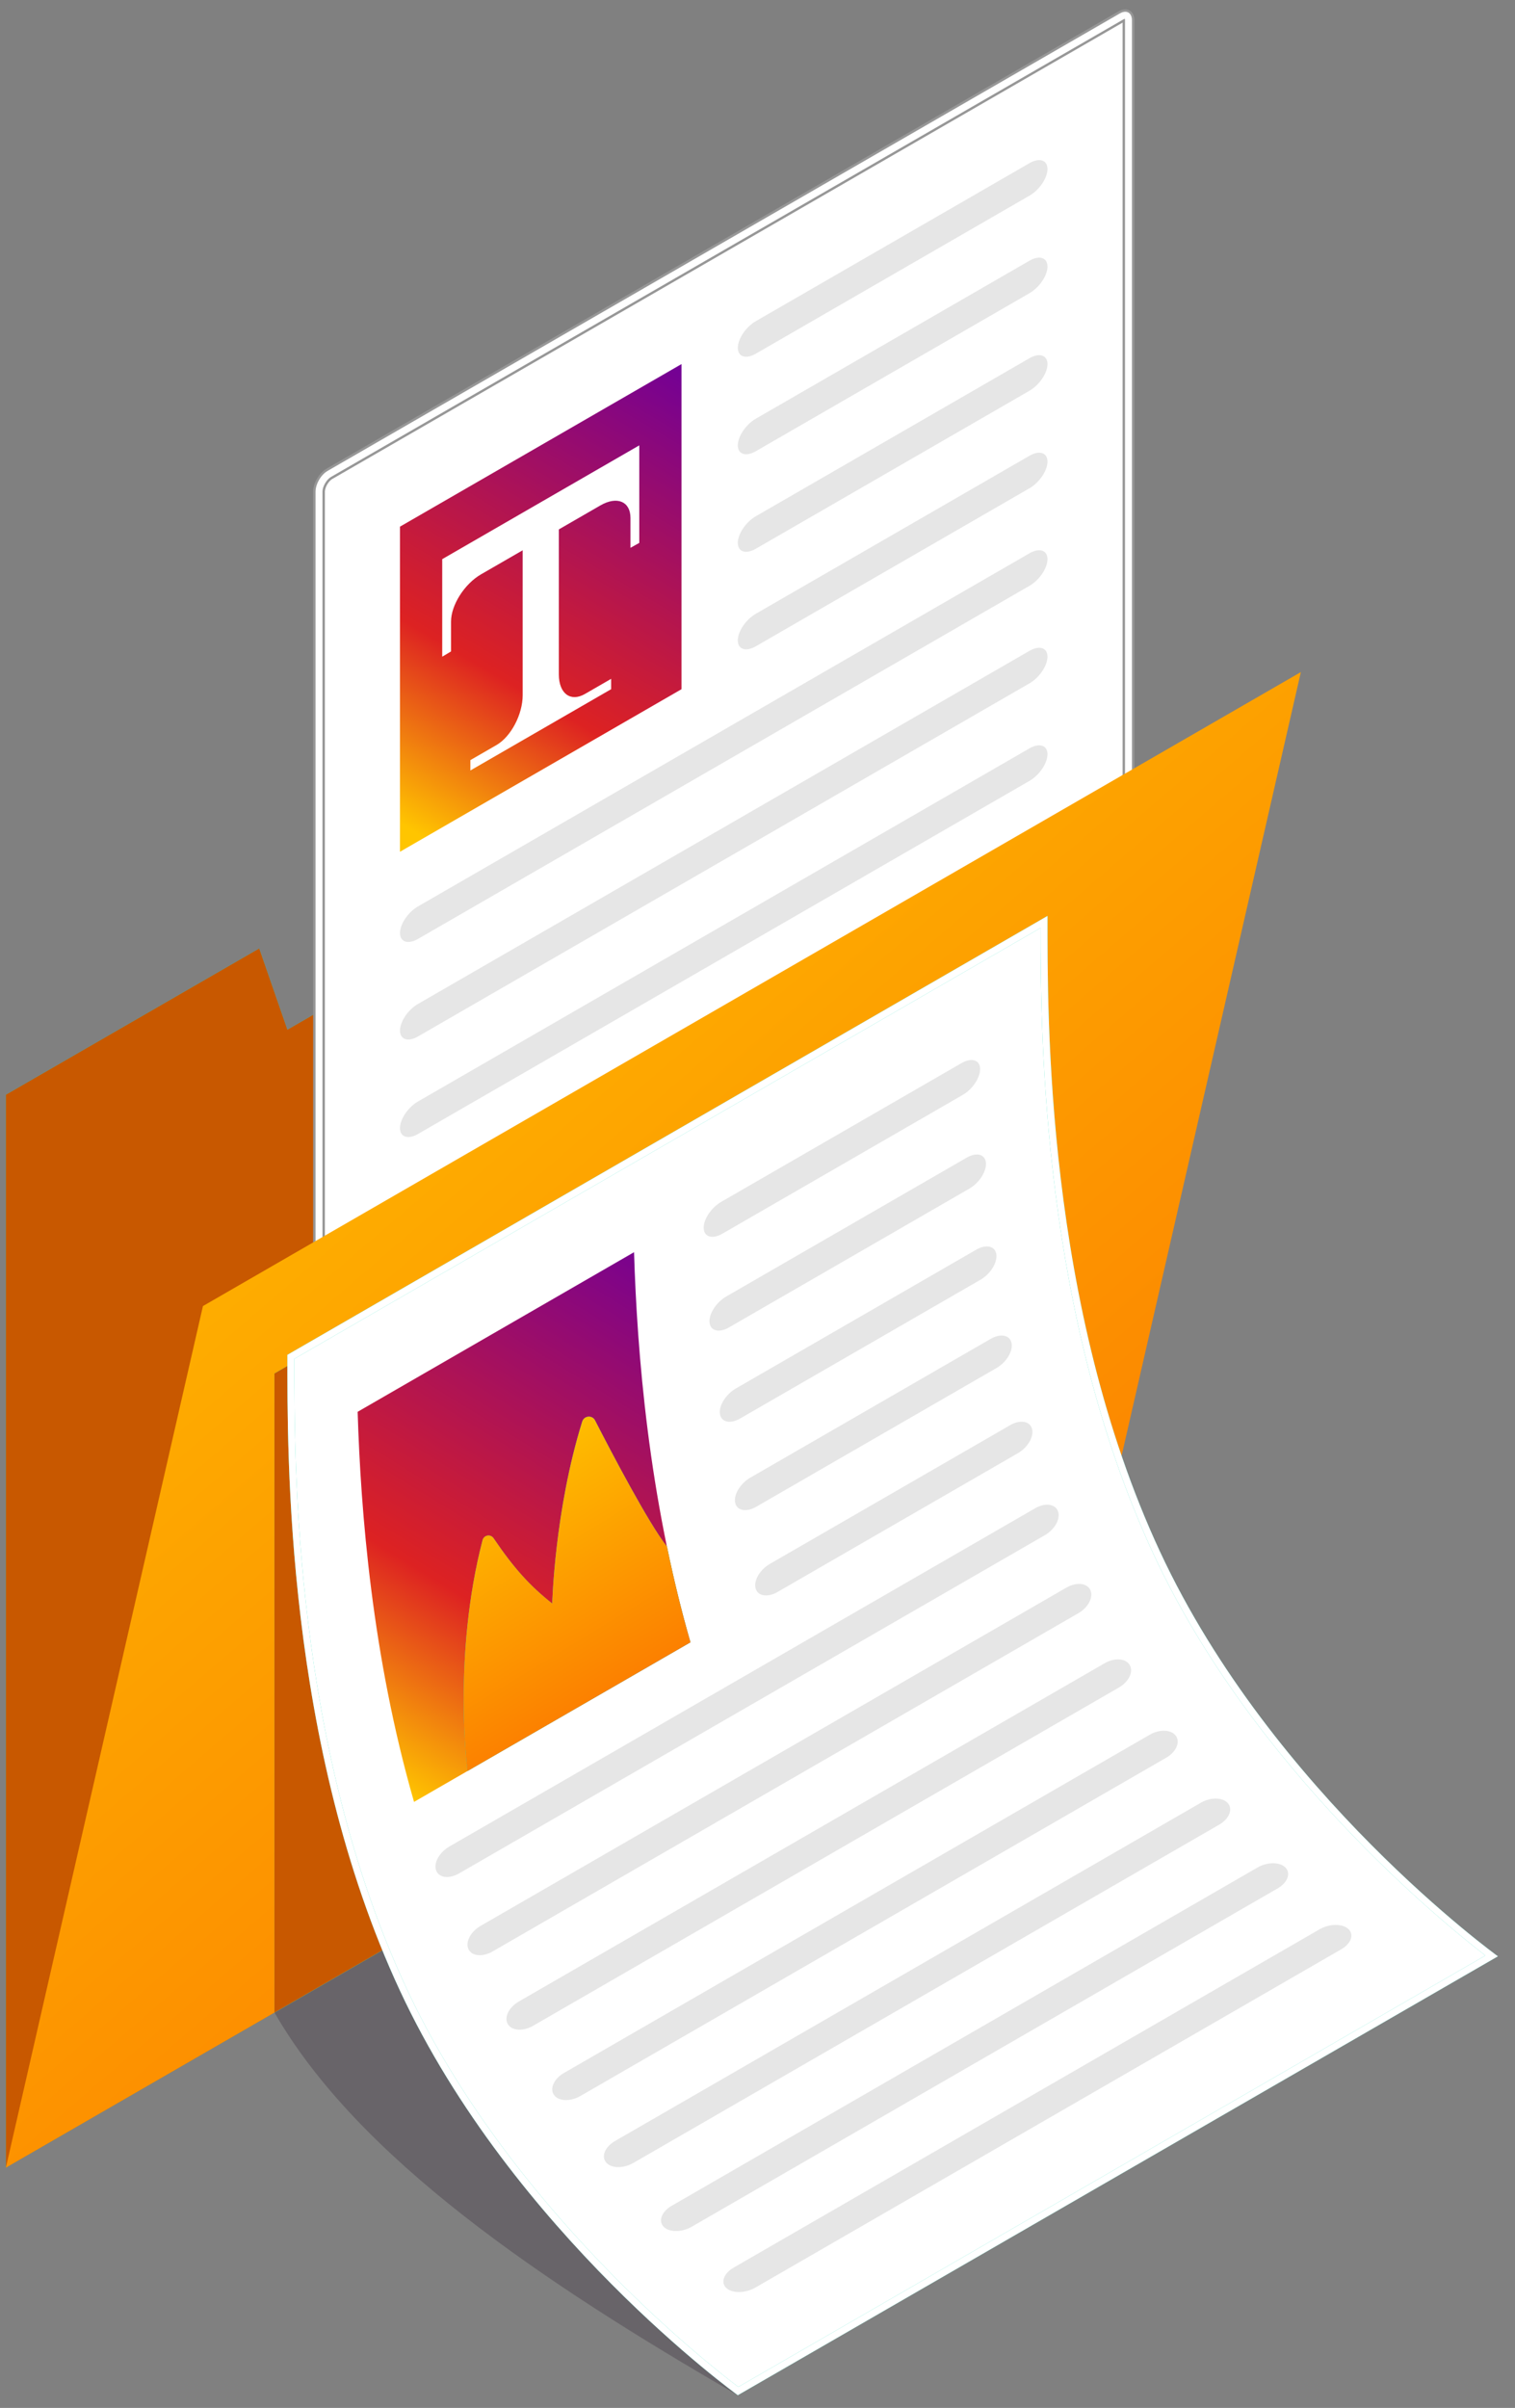<?xml version="1.0" encoding="UTF-8"?>
<svg width="129px" height="205px" viewBox="0 0 129 205" version="1.1" xmlns="http://www.w3.org/2000/svg" xmlns:xlink="http://www.w3.org/1999/xlink">
    <rect x="0" y="0" width="129" height="205" fill="#808080" stroke="none"/>
    <title>TutorialsImage</title>
    <defs>
        <linearGradient x1="32.306%" y1="104.897%" x2="70.901%" y2="-9.16%" id="linearGradient-1">
            <stop stop-color="#FFC500" offset="0%"></stop>
            <stop stop-color="#DD2222" offset="32.988%"></stop>
            <stop stop-color="#720096" offset="100%"></stop>
        </linearGradient>
        <linearGradient x1="87.5%" y1="100%" x2="12.5%" y2="0%" id="linearGradient-2">
            <stop stop-color="#FB6E00" offset="0%"></stop>
            <stop stop-color="#FFC500" offset="100%"></stop>
        </linearGradient>
        <linearGradient x1="30.538%" y1="104.897%" x2="72.988%" y2="-9.16%" id="linearGradient-3">
            <stop stop-color="#FFC500" offset="0%"></stop>
            <stop stop-color="#DD2222" offset="32.988%"></stop>
            <stop stop-color="#720096" offset="100%"></stop>
        </linearGradient>
        <linearGradient x1="70.475%" y1="100%" x2="29.525%" y2="0%" id="linearGradient-4">
            <stop stop-color="#FB6E00" offset="0%"></stop>
            <stop stop-color="#FFC500" offset="100%"></stop>
        </linearGradient>
    </defs>
    <g id="Docs" stroke="none" stroke-width="1" fill="none" fill-rule="evenodd">
        <g id="Docs_LandingPage_Design" transform="translate(-806, -1939)">
            <g id="LearnWithUs" transform="translate(130, 1760)">
                <g id="Tutorials_Card" transform="translate(600, 180)">
                    <g id="TutorialsImage" transform="translate(76.5, 0)">
                        <path d="M62.325,202.918 C45.545,193.23 29.977,182.698 22.871,170.338 L44.444,157.883 L62.325,202.918 Z" id="Fill-1" fill="#3E323F" opacity="0.35"></path>
                        <polygon id="Fill-3" fill="#27DEBF" points="0 92.201 0 183.543 93.486 129.568 93.486 46.531 23.971 86.666 21.573 79.746"></polygon>
                        <polygon id="Fill-5" fill="#C85800" points="0 92.201 0 183.543 93.486 129.568 93.486 46.531 23.971 86.666 21.573 79.746"></polygon>
                        <path d="M26.933,119.208 C26.698,119.208 26.663,118.936 26.663,118.774 L26.663,40.864 C26.663,40.317 27.063,39.623 27.537,39.349 L95.008,0.395 C95.122,0.33 95.228,0.295 95.317,0.295 C95.553,0.295 95.588,0.567 95.588,0.73 L95.588,78.639 C95.588,79.186 95.188,79.88 94.713,80.153 L27.242,119.108 C27.128,119.173 27.022,119.208 26.933,119.208" id="Fill-7" stroke="#979797" fill="#FFFFFF"></path>
                        <path d="M95.317,0 C95.18,0 95.025,0.045 94.861,0.139 L27.389,39.094 C26.825,39.42 26.367,40.212 26.367,40.864 L26.367,118.773 C26.367,119.235 26.597,119.503 26.933,119.503 C27.071,119.503 27.225,119.458 27.389,119.364 L94.861,80.409 C95.426,80.084 95.883,79.291 95.883,78.639 L95.883,0.73 C95.883,0.267 95.652,0 95.317,0 M95.278,0.597 C95.285,0.625 95.293,0.669 95.293,0.73 L95.293,78.639 C95.293,79.078 94.946,79.678 94.566,79.898 L27.094,118.852 C27.04,118.884 26.999,118.899 26.972,118.907 C26.964,118.878 26.957,118.835 26.957,118.773 L26.957,40.864 C26.957,40.425 27.304,39.825 27.684,39.605 L95.156,0.651 C95.21,0.619 95.252,0.604 95.278,0.597" id="Fill-11" fill="#FFFFFF"></path>
                        <polygon id="Fill-13" fill="url(#linearGradient-1)" points="33.559 43.836 57.529 29.996 57.529 57.675 33.559 71.515"></polygon>
                        <path d="M53.934,36.916 L53.934,45.22 L53.183,45.639 L53.183,43.095 C53.183,41.69 52.039,41.212 50.628,42.026 L40.46,47.896 C39.049,48.711 37.905,50.511 37.905,51.916 L37.905,54.46 L37.154,54.908 L37.154,46.604 L53.934,36.916 Z" id="Fill-17" fill="#FFFFFF"></path>
                        <path d="M49.31,58.08 C48.081,58.79 47.084,58.044 47.084,56.414 L47.084,43.095 L44.005,44.771 L44.005,58.192 C44.005,59.822 43.008,61.718 41.778,62.428 L39.552,63.713 L39.552,64.595 L51.537,57.675 L51.537,56.794 C51.537,56.794 50.54,57.37 49.31,58.08" id="Fill-19" fill="#FFFFFF"></path>
                        <path d="M62.324,28.612 C62.324,29.377 63.01,29.6 63.857,29.112 L87.159,15.658 C88.005,15.17 88.692,14.153 88.692,13.389 C88.692,12.625 88.005,12.401 87.159,12.89 L63.857,26.343 C63.01,26.832 62.324,27.848 62.324,28.612" id="Fill-21" fill="#E6E6E6"></path>
                        <path d="M62.324,36.916 C62.324,37.68 63.01,37.904 63.857,37.415 L87.159,23.962 C88.005,23.473 88.692,22.457 88.692,21.693 C88.692,20.929 88.005,20.705 87.159,21.194 L63.857,34.647 C63.01,35.136 62.324,36.152 62.324,36.916" id="Fill-23" fill="#E6E6E6"></path>
                        <path d="M62.324,45.22 C62.324,45.984 63.01,46.208 63.857,45.719 L87.159,32.266 C88.005,31.777 88.692,30.761 88.692,29.997 C88.692,29.232 88.005,29.009 87.159,29.497 L63.857,42.951 C63.01,43.439 62.324,44.456 62.324,45.22" id="Fill-25" fill="#E6E6E6"></path>
                        <path d="M62.324,53.523 C62.324,54.288 63.01,54.511 63.857,54.023 L87.159,40.569 C88.005,40.081 88.692,39.064 88.692,38.3 C88.692,37.536 88.005,37.312 87.159,37.801 L63.857,51.254 C63.01,51.743 62.324,52.759 62.324,53.523" id="Fill-27" fill="#E6E6E6"></path>
                        <path d="M33.559,78.437 C33.559,79.202 34.246,79.425 35.092,78.936 L87.159,48.873 C88.005,48.385 88.692,47.368 88.692,46.604 C88.692,45.84 88.005,45.616 87.159,46.105 L35.092,76.168 C34.245,76.657 33.559,77.673 33.559,78.437" id="Fill-29" fill="#E6E6E6"></path>
                        <path d="M33.559,86.741 C33.559,87.505 34.246,87.729 35.092,87.24 L87.159,57.177 C88.005,56.688 88.692,55.672 88.692,54.908 C88.692,54.143 88.005,53.92 87.159,54.409 L35.092,84.472 C34.245,84.961 33.559,85.977 33.559,86.741" id="Fill-31" fill="#E6E6E6"></path>
                        <path d="M33.559,95.045 C33.559,95.809 34.246,96.033 35.092,95.543 L87.159,65.481 C88.005,64.992 88.692,63.976 88.692,63.212 C88.692,62.447 88.005,62.224 87.159,62.712 L35.092,92.776 C34.245,93.264 33.559,94.281 33.559,95.045" id="Fill-33" fill="#E6E6E6"></path>
                        <polygon id="Fill-35" fill="url(#linearGradient-2)" points="0.001 183.543 16.78 110.193 110.266 56.219 93.486 129.568"></polygon>
                        <polygon id="Fill-37" fill="#27DEBF" points="22.87 115.938 22.87 170.339 44.445 157.882 44.445 103.483"></polygon>
                        <polygon id="Fill-39" fill="#C85800" points="22.87 115.938 22.87 170.339 44.445 157.882 44.445 103.483"></polygon>
                        <path d="M62.344,202.566 C60.511,201.2 42.82,187.677 33.827,168.362 C24.254,147.803 24.263,123.823 24.266,114.796 L24.266,114.515 L88.397,77.49 C88.394,86.598 88.406,110.612 98.013,131.244 C106.798,150.11 123.812,163.479 126.51,165.52 L62.344,202.566 Z" id="Fill-41" fill="#FFFFFF"></path>
                        <path d="M88.692,76.978 L23.971,114.344 C23.971,122.834 23.792,147.508 33.56,168.486 C43.147,189.079 62.324,202.918 62.324,202.918 L127.046,165.552 C127.046,165.552 107.869,151.712 98.281,131.12 C88.513,110.142 88.692,85.468 88.692,76.978 M88.102,78 C88.103,87.488 88.287,111.053 97.746,131.369 C106.236,149.6 122.382,162.714 125.98,165.486 L62.366,202.213 C59.879,200.339 42.852,187.046 34.094,168.237 C24.549,147.737 24.558,123.806 24.561,114.796 L24.561,114.686 L88.102,78" id="Fill-43" fill="#27DEBF"></path>
                        <path d="M88.692,76.978 L23.971,114.344 C23.971,122.834 23.792,147.508 33.56,168.486 C43.147,189.079 62.324,202.918 62.324,202.918 L127.046,165.552 C127.046,165.552 107.869,151.712 98.281,131.12 C88.513,110.142 88.692,85.468 88.692,76.978 M88.102,78 C88.103,87.488 88.287,111.053 97.746,131.369 C106.236,149.6 122.382,162.714 125.98,165.486 L62.366,202.213 C59.879,200.339 42.852,187.046 34.094,168.237 C24.549,147.737 24.558,123.806 24.561,114.796 L24.561,114.686 L88.102,78" id="Fill-45" fill="#FFFFFF"></path>
                        <path d="M81.373,89.507 L60.904,101.325 C60.058,101.814 59.39,102.816 59.418,103.564 C59.447,104.312 60.162,104.522 61.008,104.033 L81.477,92.215 C82.323,91.727 82.982,90.724 82.954,89.976 C82.925,89.228 82.22,89.019 81.373,89.507" id="Fill-47" fill="#E6E6E6"></path>
                        <path d="M81.809,97.559 L61.34,109.377 C60.493,109.866 59.852,110.853 59.915,111.581 C59.978,112.309 60.722,112.502 61.568,112.014 L82.037,100.196 C82.883,99.707 83.513,98.721 83.45,97.993 C83.388,97.265 82.656,97.07 81.809,97.559" id="Fill-49" fill="#E6E6E6"></path>
                        <path d="M82.627,105.391 L62.158,117.209 C61.311,117.697 60.7,118.668 60.801,119.373 C60.902,120.08 61.675,120.256 62.522,119.766 L82.991,107.949 C83.838,107.46 84.437,106.492 84.336,105.785 C84.235,105.079 83.473,104.902 82.627,105.391" id="Fill-51" fill="#E6E6E6"></path>
                        <path d="M83.854,112.986 L63.385,124.803 C62.538,125.293 61.958,126.245 62.097,126.929 C62.236,127.614 63.041,127.77 63.889,127.281 L84.358,115.463 C85.204,114.974 85.771,114.026 85.632,113.342 C85.493,112.657 84.7,112.498 83.854,112.986" id="Fill-53" fill="#E6E6E6"></path>
                        <path d="M85.518,120.329 L65.049,132.146 C64.203,132.635 63.656,133.569 63.838,134.228 C64.018,134.888 64.859,135.024 65.706,134.535 L86.174,122.718 C87.021,122.229 87.553,121.3 87.373,120.64 C87.191,119.98 86.365,119.84 85.518,120.329" id="Fill-55" fill="#E6E6E6"></path>
                        <path d="M87.648,127.403 L37.761,156.206 C36.914,156.695 36.404,157.607 36.634,158.239 C36.862,158.871 37.742,158.985 38.588,158.495 L88.476,129.694 C89.323,129.204 89.816,128.298 89.587,127.665 C89.358,127.033 88.495,126.914 87.648,127.403" id="Fill-57" fill="#E6E6E6"></path>
                        <path d="M90.307,134.16 L40.42,162.963 C39.573,163.451 39.108,164.338 39.389,164.941 C39.668,165.544 40.586,165.634 41.433,165.145 L91.32,136.342 C92.167,135.854 92.622,134.971 92.342,134.369 C92.062,133.765 91.154,133.671 90.307,134.16" id="Fill-59" fill="#E6E6E6"></path>
                        <path d="M93.561,140.6 L43.673,169.403 C42.826,169.891 42.405,170.755 42.74,171.325 C43.075,171.895 44.043,171.957 44.889,171.469 L94.777,142.666 C95.624,142.177 96.03,141.323 95.694,140.752 C95.358,140.181 94.407,140.111 93.561,140.6" id="Fill-61" fill="#E6E6E6"></path>
                        <path d="M97.401,146.686 L47.514,175.488 C46.667,175.977 46.287,176.817 46.673,177.359 C47.06,177.9 48.065,177.937 48.912,177.449 L98.799,148.646 C99.646,148.157 100.013,147.327 99.627,146.786 C99.24,146.244 98.248,146.197 97.401,146.686" id="Fill-63" fill="#E6E6E6"></path>
                        <path d="M101.754,152.475 L51.867,181.278 C51.02,181.766 50.677,182.585 51.109,183.1 C51.539,183.616 52.58,183.633 53.427,183.144 L103.315,154.342 C104.161,153.853 104.493,153.043 104.062,152.528 C103.631,152.013 102.601,151.986 101.754,152.475" id="Fill-65" fill="#E6E6E6"></path>
                        <path d="M106.576,157.991 L56.69,186.794 C55.842,187.282 55.534,188.082 56.006,188.574 C56.479,189.065 57.552,189.063 58.399,188.574 L108.286,159.772 C109.133,159.283 109.432,158.493 108.96,158.001 C108.487,157.51 107.424,157.502 106.576,157.991" id="Fill-67" fill="#E6E6E6"></path>
                        <path d="M111.851,163.257 L61.963,192.059 C61.117,192.548 60.841,193.329 61.354,193.798 C61.866,194.266 62.973,194.244 63.819,193.755 L113.707,164.953 C114.553,164.464 114.82,163.693 114.307,163.224 C113.794,162.756 112.697,162.768 111.851,163.257" id="Fill-69" fill="#E6E6E6"></path>
                        <path d="M53.488,105.607 L29.953,119.195 C30.215,127.719 31.187,140.022 34.754,152.406 L58.289,138.818 C54.722,126.434 53.749,114.132 53.488,105.607" id="Fill-71" fill="url(#linearGradient-3)"></path>
                        <path d="M56.293,130.675 C56.293,130.675 56.293,130.675 56.293,130.675 C54.723,128.695 51.53,122.589 50.166,119.928 C49.924,119.456 49.233,119.522 49.076,120.028 C46.719,127.593 46.522,135.52 46.522,135.52 C44.63,134.023 43.27,132.533 41.527,129.959 C41.274,129.585 40.703,129.685 40.59,130.122 C38.016,140.031 39.307,149.777 39.307,149.777 L58.289,138.818 C57.502,136.086 56.847,133.36 56.293,130.675" id="Fill-79" fill="#27DEBF"></path>
                        <path d="M56.293,130.675 C56.293,130.675 56.293,130.675 56.293,130.675 C54.723,128.695 51.53,122.589 50.166,119.928 C49.924,119.456 49.233,119.522 49.076,120.028 C46.719,127.593 46.522,135.52 46.522,135.52 C44.63,134.023 43.27,132.533 41.527,129.959 C41.274,129.585 40.703,129.685 40.59,130.122 C38.016,140.031 39.307,149.777 39.307,149.777 L58.289,138.818 C57.502,136.086 56.847,133.36 56.293,130.675" id="Fill-81" fill="url(#linearGradient-4)"></path>
                    </g>
                </g>
            </g>
        </g>
    </g>
</svg>